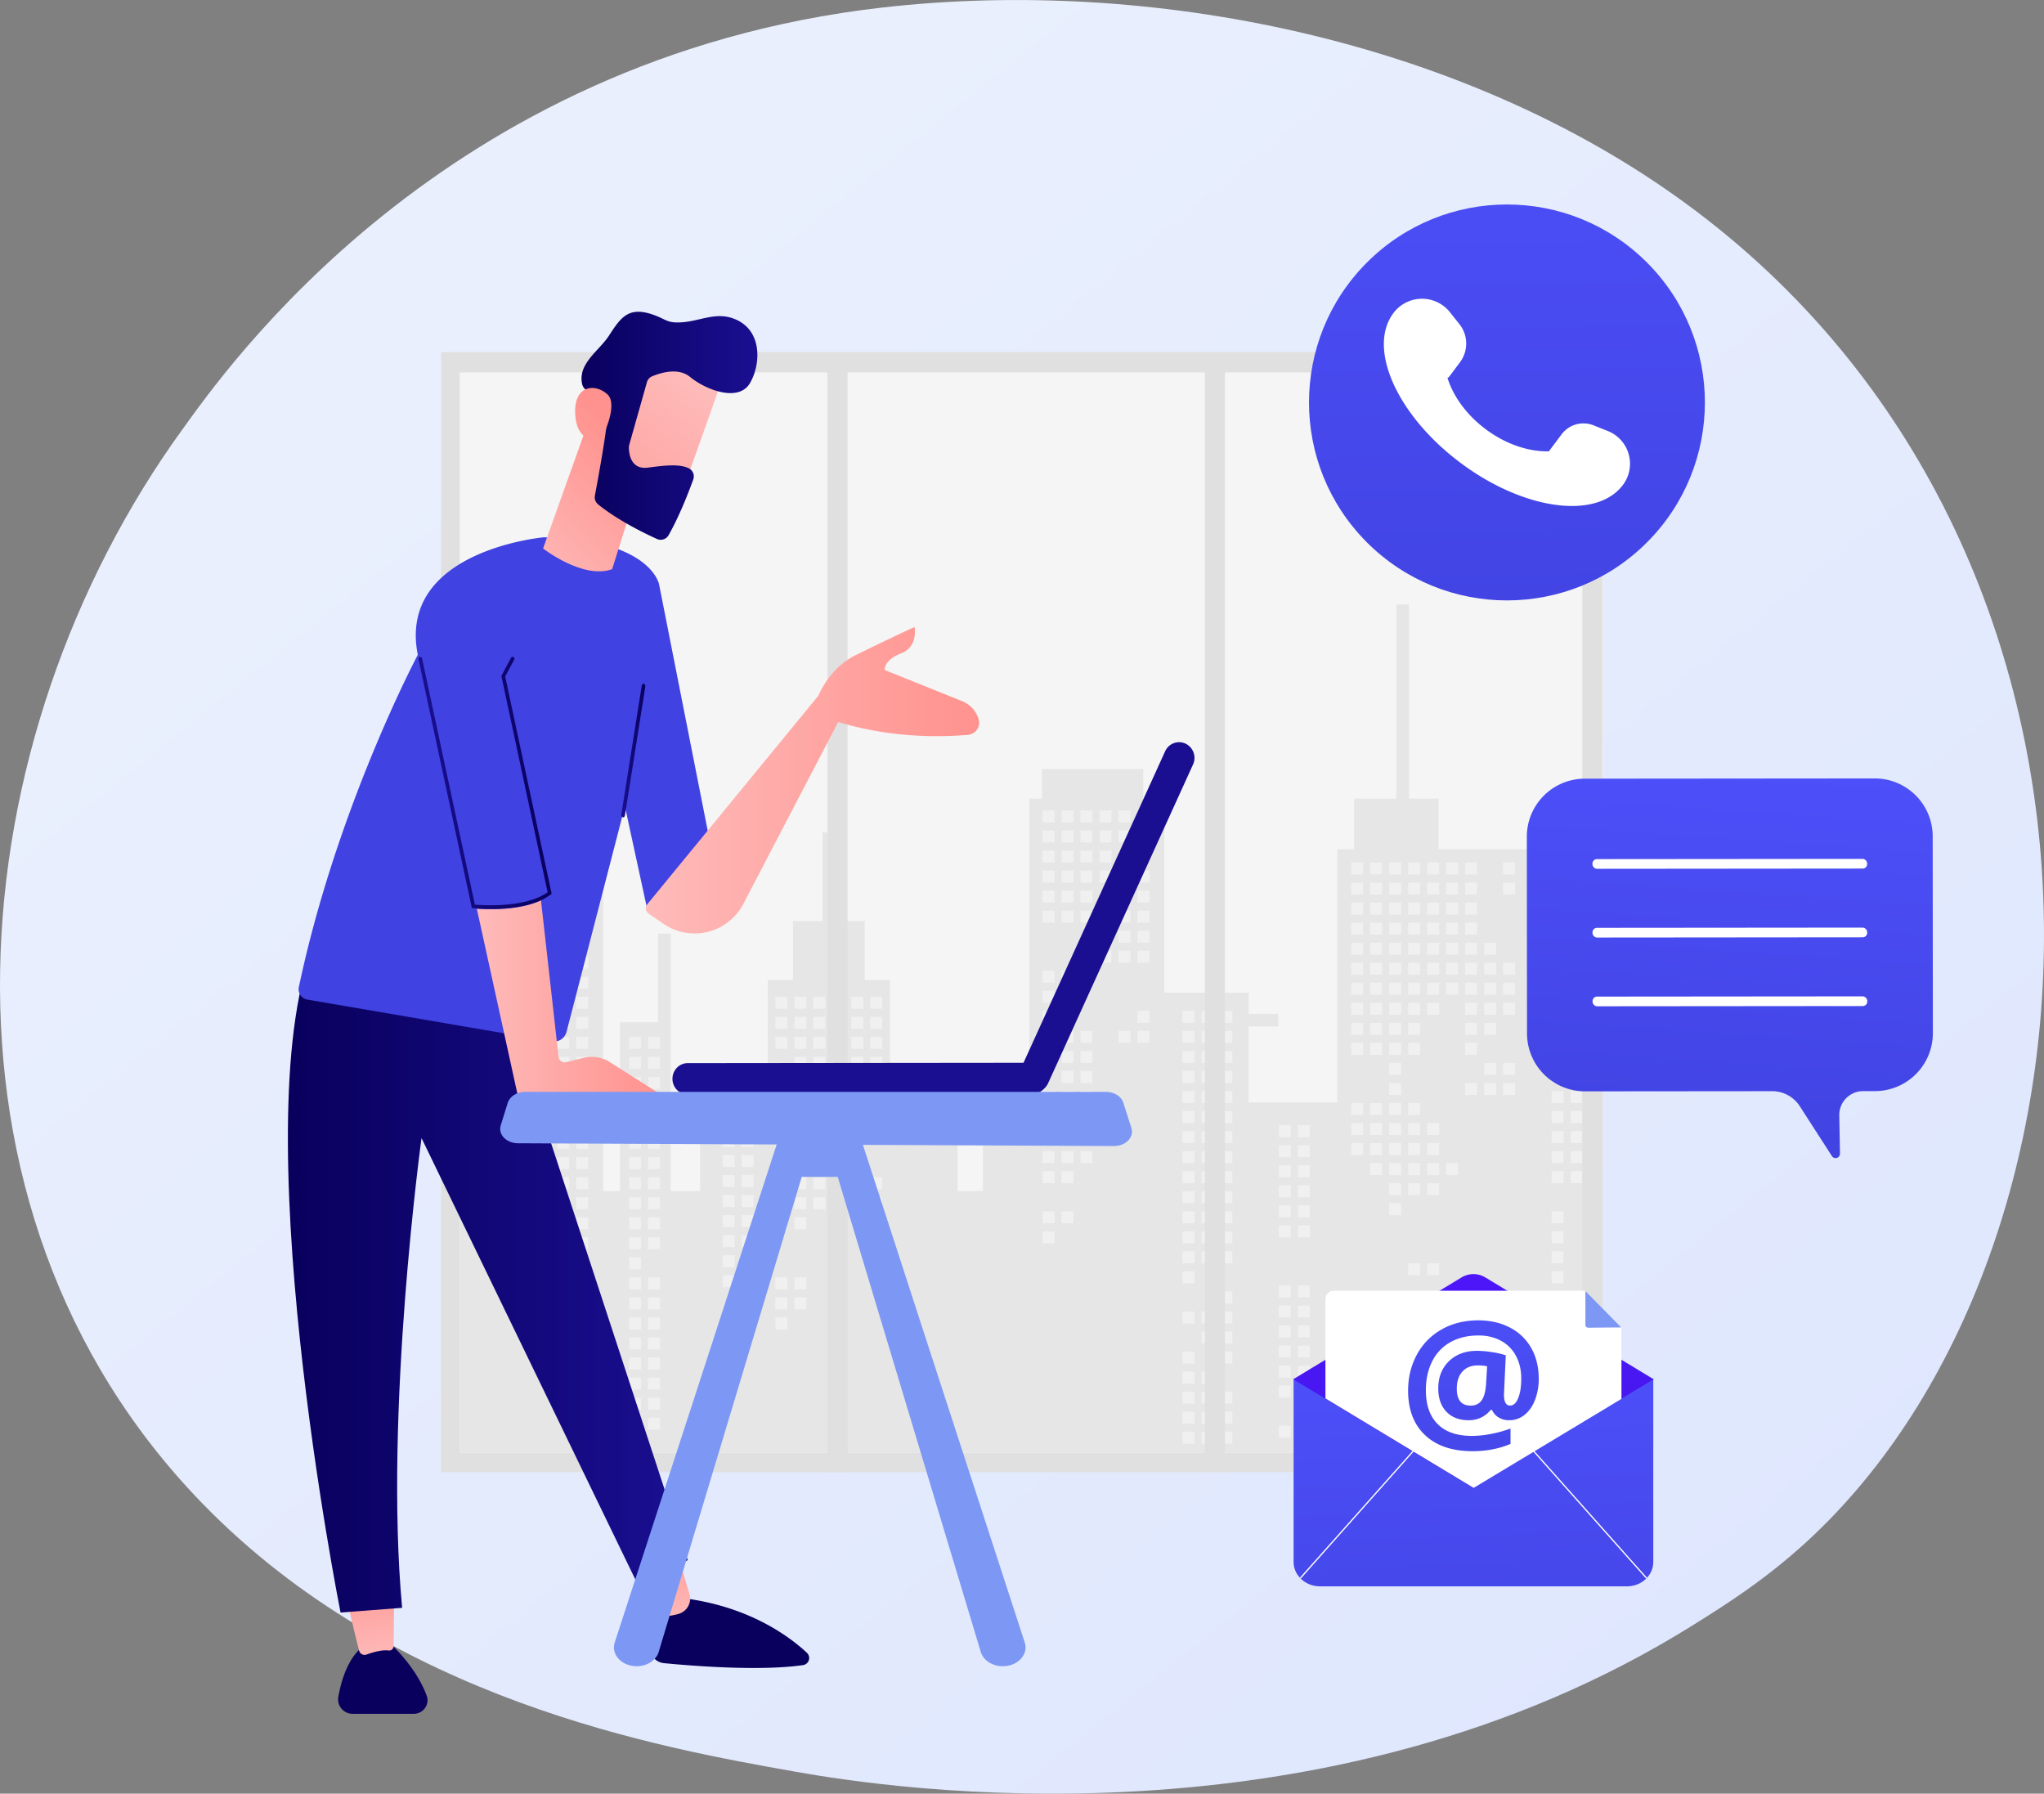 <svg xmlns="http://www.w3.org/2000/svg" xmlns:xlink="http://www.w3.org/1999/xlink" viewBox="0 0 3604.11 3162.36"><rect x="0" y="0" width="3604.11" height="3162.36" fill="#808080" stroke="none"/><defs><style>.cls-1{fill:none;}.cls-2{isolation:isolate;}.cls-3{fill:url(#linear-gradient);}.cls-4{fill:#e0e0e0;}.cls-5{fill:#f5f5f5;}.cls-6{fill:#e6e6e6;}.cls-7{fill:#f0f0f0;}.cls-8{fill:url(#linear-gradient-2);}.cls-9{fill:url(#linear-gradient-3);}.cls-10{fill:url(#linear-gradient-4);}.cls-11{fill:url(#linear-gradient-5);}.cls-12{fill:url(#linear-gradient-6);}.cls-13{fill:url(#linear-gradient-7);}.cls-14{fill:url(#linear-gradient-8);}.cls-15{fill:url(#linear-gradient-9);}.cls-16{fill:url(#linear-gradient-10);}.cls-17{fill:url(#linear-gradient-11);}.cls-18{fill:url(#linear-gradient-12);}.cls-19{fill:url(#linear-gradient-13);}.cls-20{fill:url(#linear-gradient-14);}.cls-21{fill:url(#linear-gradient-15);}.cls-22{fill:url(#linear-gradient-16);}.cls-23{fill:url(#linear-gradient-17);}.cls-24{fill:#7d97f4;}.cls-25{fill:url(#linear-gradient-18);}.cls-26{fill:#fff;}.cls-27{fill-rule:evenodd;fill:url(#linear-gradient-19);}.cls-28{fill:url(#linear-gradient-20);}.cls-29{fill:url(#linear-gradient-21);}.cls-30{mix-blend-mode:soft-light;}.cls-31{clip-path:url(#clip-path);}.cls-32{fill:url(#linear-gradient-22);}</style><linearGradient id="linear-gradient" x1="3957.91" y1="4527.83" x2="977.43" y2="826.25" gradientUnits="userSpaceOnUse"><stop offset="0" stop-color="#dae3fe"/><stop offset="1" stop-color="#e9effd"/></linearGradient><linearGradient id="linear-gradient-2" x1="3343.03" y1="-1143.64" x2="2982.22" y2="-628.21" gradientTransform="matrix(-1.39, -0.07, -0.07, 1.39, 3256.08, -570.62)" gradientUnits="userSpaceOnUse"><stop offset="0" stop-color="#09005d"/><stop offset="1" stop-color="#1a0f91"/></linearGradient><linearGradient id="linear-gradient-3" x1="17029.29" y1="-31163.1" x2="16668.49" y2="-30647.66" gradientTransform="matrix(0.65, -1.23, -1.23, -0.65, 16722.22, -5472.2)" xlink:href="#linear-gradient-2"/><linearGradient id="linear-gradient-4" x1="-6314.92" y1="3650.26" x2="-6310.65" y2="4103.25" gradientTransform="translate(7658.49)" xlink:href="#linear-gradient-2"/><linearGradient id="linear-gradient-5" x1="-6424.11" y1="3144.37" x2="-6447.62" y2="2960.61" gradientTransform="translate(7658.49)" gradientUnits="userSpaceOnUse"><stop offset="0" stop-color="#febbba"/><stop offset="1" stop-color="#ff928e"/></linearGradient><linearGradient id="linear-gradient-6" x1="-6926.95" y1="3656.03" x2="-6922.67" y2="4109.02" gradientTransform="translate(7658.49)" xlink:href="#linear-gradient-2"/><linearGradient id="linear-gradient-7" x1="-6937.84" y1="3207.35" x2="-6960.74" y2="3028.28" xlink:href="#linear-gradient-5"/><linearGradient id="linear-gradient-8" x1="-7097.9" y1="2526.91" x2="-6392.9" y2="2526.91" gradientTransform="translate(7658.49)" xlink:href="#linear-gradient-2"/><linearGradient id="linear-gradient-9" x1="11190.03" y1="-23309.74" x2="10577.95" y2="-22452.83" gradientTransform="translate(7658.49)" gradientUnits="userSpaceOnUse"><stop offset="0" stop-color="#4f52ff"/><stop offset="1" stop-color="#4042e2"/></linearGradient><linearGradient id="linear-gradient-10" x1="3440.84" y1="1600.89" x2="3483.14" y2="1600.89" gradientTransform="matrix(-1, 0, 0, 1, 4631.63, 0)" xlink:href="#linear-gradient-2"/><linearGradient id="linear-gradient-11" x1="-6764.72" y1="2035.09" x2="-6443.7" y2="2035.09" xlink:href="#linear-gradient-5"/><linearGradient id="linear-gradient-12" x1="-6466.84" y1="1653.17" x2="-5879.13" y2="1653.17" xlink:href="#linear-gradient-5"/><linearGradient id="linear-gradient-13" x1="-6684.72" y1="1292.59" x2="-6476.09" y2="1078.53" xlink:href="#linear-gradient-5"/><linearGradient id="linear-gradient-14" x1="-6382.15" y1="943.67" x2="-6642.26" y2="1287.78" xlink:href="#linear-gradient-5"/><linearGradient id="linear-gradient-15" x1="-6580.18" y1="1028.24" x2="-6270.09" y2="1028.24" gradientTransform="translate(7658.49)" xlink:href="#linear-gradient-2"/><linearGradient id="linear-gradient-16" x1="-6763.12" y1="1216.18" x2="-6554.48" y2="1002.12" xlink:href="#linear-gradient-5"/><linearGradient id="linear-gradient-17" x1="3605.93" y1="1657.89" x2="3840.88" y2="1657.89" gradientTransform="matrix(-1, 0, 0, 1, 4631.63, 0)" xlink:href="#linear-gradient-2"/><linearGradient id="linear-gradient-18" x1="2700" y1="294.21" x2="2717.43" y2="1491.42" gradientTransform="translate(1491.77 -1627.2) rotate(45)" gradientUnits="userSpaceOnUse"><stop offset="0" stop-color="#4f52fd"/><stop offset="1" stop-color="#4042e0"/></linearGradient><linearGradient id="linear-gradient-19" x1="3131.03" y1="1513.72" x2="3074.89" y2="2343.37" gradientTransform="matrix(1, 0, 0, 1, 0, 0)" xlink:href="#linear-gradient-18"/><linearGradient id="linear-gradient-20" x1="2638.68" y1="2577.89" x2="2670.97" y2="3344.96" gradientTransform="matrix(1, 0, 0, 1, 0, 0)" xlink:href="#linear-gradient-18"/><linearGradient id="linear-gradient-21" x1="2638.4" y1="2409.86" x2="2669.63" y2="3151.66" gradientUnits="userSpaceOnUse"><stop offset="0" stop-color="#4f16fd"/><stop offset="1" stop-color="#4018e0"/></linearGradient><clipPath id="clip-path" transform="translate(-52.95 -277.58)"><polygon id="SVGID" class="cls-1" points="2360.22 2725.11 2651.4 2900.88 2925.98 2735.5 2925.98 2479.46 2383.08 2479.46 2360.22 2725.11"/></clipPath><linearGradient id="linear-gradient-22" x1="2675.54" y1="2460.8" x2="2620.41" y2="3038.01" gradientTransform="matrix(1, 0, 0, 1, 0, 0)" xlink:href="#linear-gradient-18"/></defs><g class="cls-2"><g id="Illustration"><path class="cls-3" d="M3239.29,2995.12c-74,68-144,111.92-199.36,146.59-650.34,407.53-1419.87,288.74-1583.41,259.72C1215,3358.6,748.19,3275.79,410.68,2929.16c-510.62-524.43-431.11-1350.65-35-1896,72.45-99.76,455.14-653.47,1232.95-742.27,470.73-53.73,1019.44,54.65,1416.8,345.4C3859.5,1246.54,3800.12,2479.47,3239.29,2995.12Z" transform="translate(-52.95 -277.58)"/><rect class="cls-4" x="777.73" y="620.8" width="2048.65" height="1974.73"/><rect class="cls-5" x="810.6" y="656.66" width="2015.77" height="1904.43"/><polygon class="cls-6" points="825.48 2099.86 825.48 1527.05 885 1527.05 885 1451.39 1018.9 1388.75 1018.9 1311.31 1041.22 1311.31 1041.22 1527.05 1063.54 1527.05 1063.54 2099.86 1093.29 2099.86 1093.29 1802.3 1160.25 1802.3 1160.25 1646.07 1182.56 1646.07 1182.56 2099.86 1234.64 2099.86 1234.64 1928.76 1271.83 1928.76 1271.83 1884.13 1353.66 1884.13 1353.66 1727.9 1398.3 1727.9 1398.3 1623.76 1450.37 1623.76 1450.37 1467.53 1472.69 1467.53 1472.69 1623.76 1524.77 1623.76 1524.77 1727.9 1569.4 1727.9 1569.4 1884.13 1651.23 1884.13 1651.23 1928.76 1688.43 1928.76 1688.43 2099.86 1733.06 2099.86 1733.06 1884.13 1814.89 1884.13 1814.89 1408.02 1837.21 1408.02 1837.21 1355.95 2015.75 1355.95 2015.75 1408.02 2052.95 1408.02 2052.95 1750.22 2201.73 1750.22 2201.73 1787.42 2253.8 1787.42 2253.8 1809.74 2201.73 1809.74 2201.73 1943.64 2357.95 1943.64 2357.95 1497.29 2387.71 1497.29 2387.71 1408.02 2462.1 1408.02 2462.1 1065.82 2484.42 1065.82 2484.42 1408.02 2536.49 1408.02 2536.49 1497.29 2826.38 1497.29 2826.38 2561.09 810.6 2561.09 810.6 2099.86 825.48 2099.86"/><rect class="cls-7" x="2650.4" y="1520.61" width="21.08" height="21.08"/><rect class="cls-7" x="2650.4" y="1555.95" width="21.08" height="21.08"/><rect class="cls-7" x="2650.4" y="1697.3" width="21.08" height="21.08"/><rect class="cls-7" x="2650.4" y="1732.63" width="21.08" height="21.08"/><rect class="cls-7" x="2650.4" y="1767.97" width="21.08" height="21.08"/><rect class="cls-7" x="2650.4" y="1873.98" width="21.08" height="21.08"/><rect class="cls-7" x="2650.4" y="1909.31" width="21.08" height="21.08"/><rect class="cls-7" x="2616.92" y="1661.96" width="21.08" height="21.08"/><rect class="cls-7" x="2616.92" y="1697.3" width="21.08" height="21.08"/><rect class="cls-7" x="2616.92" y="1732.63" width="21.08" height="21.08"/><rect class="cls-7" x="2616.92" y="1767.97" width="21.08" height="21.08"/><rect class="cls-7" x="2616.92" y="1803.3" width="21.08" height="21.08"/><rect class="cls-7" x="2616.92" y="1873.98" width="21.08" height="21.08"/><rect class="cls-7" x="2616.92" y="1909.31" width="21.08" height="21.08"/><rect class="cls-7" x="2583.45" y="1520.61" width="21.08" height="21.08"/><rect class="cls-7" x="2583.45" y="1555.95" width="21.08" height="21.08"/><rect class="cls-7" x="2583.45" y="1591.29" width="21.08" height="21.08"/><rect class="cls-7" x="2583.45" y="1626.62" width="21.08" height="21.08"/><rect class="cls-7" x="2583.45" y="1661.96" width="21.08" height="21.08"/><rect class="cls-7" x="2583.45" y="1697.3" width="21.08" height="21.08"/><rect class="cls-7" x="2583.45" y="1732.63" width="21.08" height="21.08"/><rect class="cls-7" x="2583.45" y="1767.97" width="21.08" height="21.08"/><rect class="cls-7" x="2583.45" y="1803.3" width="21.08" height="21.08"/><rect class="cls-7" x="2583.45" y="1838.64" width="21.08" height="21.08"/><rect class="cls-7" x="2583.45" y="1909.31" width="21.08" height="21.08"/><rect class="cls-7" x="2549.97" y="1520.61" width="21.08" height="21.08"/><rect class="cls-7" x="2549.97" y="1555.95" width="21.08" height="21.08"/><rect class="cls-7" x="2549.97" y="1591.29" width="21.08" height="21.08"/><rect class="cls-7" x="2549.97" y="1626.62" width="21.08" height="21.08"/><rect class="cls-7" x="2549.97" y="1661.96" width="21.08" height="21.08"/><rect class="cls-7" x="2549.97" y="1697.3" width="21.08" height="21.08"/><rect class="cls-7" x="2549.97" y="1732.63" width="21.08" height="21.08"/><rect class="cls-7" x="2549.97" y="2050.66" width="21.08" height="21.08"/><rect class="cls-7" x="2516.5" y="1520.61" width="21.08" height="21.08"/><rect class="cls-7" x="2516.5" y="1555.95" width="21.08" height="21.08"/><rect class="cls-7" x="2516.5" y="1591.29" width="21.08" height="21.08"/><rect class="cls-7" x="2516.5" y="1626.62" width="21.08" height="21.08"/><rect class="cls-7" x="2516.5" y="1661.96" width="21.08" height="21.08"/><rect class="cls-7" x="2516.5" y="1697.3" width="21.08" height="21.08"/><rect class="cls-7" x="2516.5" y="1732.63" width="21.08" height="21.08"/><rect class="cls-7" x="2516.5" y="1767.97" width="21.08" height="21.08"/><rect class="cls-7" x="2516.5" y="1979.98" width="21.08" height="21.08"/><rect class="cls-7" x="2516.5" y="2015.32" width="21.08" height="21.08"/><rect class="cls-7" x="2516.5" y="2050.66" width="21.08" height="21.08"/><rect class="cls-7" x="2516.5" y="2085.99" width="21.08" height="21.08"/><rect class="cls-7" x="2516.5" y="2227.34" width="21.08" height="21.08"/><rect class="cls-7" x="2483.02" y="1520.61" width="21.08" height="21.08"/><rect class="cls-7" x="2483.02" y="1555.95" width="21.08" height="21.08"/><rect class="cls-7" x="2483.02" y="1591.29" width="21.08" height="21.08"/><rect class="cls-7" x="2483.02" y="1626.62" width="21.08" height="21.08"/><rect class="cls-7" x="2483.02" y="1661.96" width="21.08" height="21.08"/><rect class="cls-7" x="2483.02" y="1697.3" width="21.08" height="21.08"/><rect class="cls-7" x="2483.02" y="1732.63" width="21.08" height="21.08"/><rect class="cls-7" x="2483.02" y="1767.97" width="21.08" height="21.08"/><rect class="cls-7" x="2483.02" y="1803.3" width="21.08" height="21.08"/><rect class="cls-7" x="2483.02" y="1838.64" width="21.08" height="21.08"/><rect class="cls-7" x="2483.02" y="1944.65" width="21.08" height="21.08"/><rect class="cls-7" x="2483.02" y="1979.98" width="21.08" height="21.08"/><rect class="cls-7" x="2483.02" y="2015.32" width="21.08" height="21.08"/><rect class="cls-7" x="2483.02" y="2050.66" width="21.08" height="21.08"/><rect class="cls-7" x="2483.02" y="2085.99" width="21.08" height="21.08"/><rect class="cls-7" x="2483.02" y="2227.34" width="21.08" height="21.08"/><rect class="cls-7" x="2449.54" y="1520.61" width="21.08" height="21.08"/><rect class="cls-7" x="2449.54" y="1555.95" width="21.08" height="21.08"/><rect class="cls-7" x="2449.54" y="1591.29" width="21.08" height="21.08"/><rect class="cls-7" x="2449.54" y="1626.62" width="21.08" height="21.08"/><rect class="cls-7" x="2449.54" y="1661.96" width="21.08" height="21.08"/><rect class="cls-7" x="2449.54" y="1697.3" width="21.08" height="21.08"/><rect class="cls-7" x="2449.54" y="1732.63" width="21.08" height="21.08"/><rect class="cls-7" x="2449.54" y="1767.97" width="21.08" height="21.08"/><rect class="cls-7" x="2449.54" y="1803.3" width="21.08" height="21.08"/><rect class="cls-7" x="2449.54" y="1838.64" width="21.08" height="21.08"/><rect class="cls-7" x="2449.54" y="1873.98" width="21.08" height="21.08"/><rect class="cls-7" x="2449.54" y="1909.31" width="21.08" height="21.08"/><rect class="cls-7" x="2449.54" y="1944.65" width="21.08" height="21.08"/><rect class="cls-7" x="2449.54" y="1979.98" width="21.08" height="21.08"/><rect class="cls-7" x="2449.54" y="2015.32" width="21.08" height="21.08"/><rect class="cls-7" x="2449.54" y="2050.66" width="21.08" height="21.08"/><rect class="cls-7" x="2449.54" y="2085.99" width="21.08" height="21.08"/><rect class="cls-7" x="2449.54" y="2121.33" width="21.08" height="21.08"/><rect class="cls-7" x="2416.07" y="1520.61" width="21.08" height="21.08"/><rect class="cls-7" x="2416.07" y="1555.95" width="21.08" height="21.08"/><rect class="cls-7" x="2416.07" y="1591.29" width="21.08" height="21.08"/><rect class="cls-7" x="2416.07" y="1626.62" width="21.08" height="21.08"/><rect class="cls-7" x="2416.07" y="1661.96" width="21.08" height="21.08"/><rect class="cls-7" x="2416.07" y="1697.3" width="21.08" height="21.08"/><rect class="cls-7" x="2416.07" y="1732.63" width="21.08" height="21.08"/><rect class="cls-7" x="2416.07" y="1767.97" width="21.08" height="21.08"/><rect class="cls-7" x="2416.07" y="1803.3" width="21.08" height="21.08"/><rect class="cls-7" x="2416.07" y="1838.64" width="21.08" height="21.08"/><rect class="cls-7" x="2416.07" y="1944.65" width="21.08" height="21.08"/><rect class="cls-7" x="2416.07" y="1979.98" width="21.08" height="21.08"/><rect class="cls-7" x="2416.07" y="2015.32" width="21.08" height="21.08"/><rect class="cls-7" x="2416.07" y="2050.66" width="21.08" height="21.08"/><rect class="cls-7" x="2382.59" y="1520.61" width="21.08" height="21.08"/><rect class="cls-7" x="2382.59" y="1555.95" width="21.08" height="21.08"/><rect class="cls-7" x="2382.59" y="1591.29" width="21.08" height="21.08"/><rect class="cls-7" x="2382.59" y="1626.62" width="21.08" height="21.08"/><rect class="cls-7" x="2382.59" y="1661.96" width="21.08" height="21.08"/><rect class="cls-7" x="2382.59" y="1697.3" width="21.08" height="21.08"/><rect class="cls-7" x="2382.59" y="1732.63" width="21.08" height="21.08"/><rect class="cls-7" x="2382.59" y="1767.97" width="21.08" height="21.08"/><rect class="cls-7" x="2382.59" y="1803.3" width="21.08" height="21.08"/><rect class="cls-7" x="2382.59" y="1838.64" width="21.08" height="21.08"/><rect class="cls-7" x="2382.59" y="1944.65" width="21.08" height="21.08"/><rect class="cls-7" x="2382.59" y="1979.98" width="21.08" height="21.08"/><rect class="cls-7" x="2382.59" y="2015.32" width="21.08" height="21.08"/><rect class="cls-7" x="2005.67" y="1428.87" width="21.08" height="21.08"/><rect class="cls-7" x="2005.67" y="1464.2" width="21.08" height="21.08"/><rect class="cls-7" x="2005.67" y="1499.54" width="21.08" height="21.08"/><rect class="cls-7" x="2005.67" y="1534.87" width="21.08" height="21.08"/><rect class="cls-7" x="2005.67" y="1570.21" width="21.08" height="21.08"/><rect class="cls-7" x="2005.67" y="1605.55" width="21.08" height="21.08"/><rect class="cls-7" x="2005.67" y="1640.88" width="21.08" height="21.08"/><rect class="cls-7" x="2005.67" y="1676.22" width="21.08" height="21.08"/><rect class="cls-7" x="2005.67" y="1782.23" width="21.08" height="21.08"/><rect class="cls-7" x="2005.67" y="1817.56" width="21.08" height="21.08"/><rect class="cls-7" x="1972.2" y="1428.87" width="21.08" height="21.08"/><rect class="cls-7" x="1972.2" y="1464.2" width="21.08" height="21.08"/><rect class="cls-7" x="1972.2" y="1499.54" width="21.08" height="21.08"/><rect class="cls-7" x="1972.2" y="1534.87" width="21.08" height="21.08"/><rect class="cls-7" x="1972.2" y="1570.21" width="21.08" height="21.08"/><rect class="cls-7" x="1972.2" y="1605.55" width="21.08" height="21.08"/><rect class="cls-7" x="1972.2" y="1640.88" width="21.08" height="21.08"/><rect class="cls-7" x="1972.2" y="1676.22" width="21.08" height="21.08"/><rect class="cls-7" x="1972.2" y="1817.56" width="21.08" height="21.08"/><rect class="cls-7" x="1938.72" y="1428.87" width="21.08" height="21.08"/><rect class="cls-7" x="1938.72" y="1464.2" width="21.08" height="21.08"/><rect class="cls-7" x="1938.72" y="1499.54" width="21.08" height="21.08"/><rect class="cls-7" x="1938.72" y="1534.87" width="21.08" height="21.08"/><rect class="cls-7" x="1938.72" y="1570.21" width="21.08" height="21.08"/><rect class="cls-7" x="1938.72" y="1605.55" width="21.08" height="21.08"/><rect class="cls-7" x="1938.72" y="1640.88" width="21.08" height="21.08"/><rect class="cls-7" x="1938.72" y="1676.22" width="21.08" height="21.08"/><rect class="cls-7" x="1905.24" y="1428.87" width="21.08" height="21.08"/><rect class="cls-7" x="1905.24" y="1464.2" width="21.08" height="21.08"/><rect class="cls-7" x="1905.24" y="1499.54" width="21.08" height="21.08"/><rect class="cls-7" x="1905.24" y="1534.87" width="21.08" height="21.08"/><rect class="cls-7" x="1905.24" y="1570.21" width="21.08" height="21.08"/><rect class="cls-7" x="1905.24" y="1605.55" width="21.08" height="21.08"/><rect class="cls-7" x="1905.24" y="1676.22" width="21.08" height="21.08"/><rect class="cls-7" x="1905.24" y="1711.55" width="21.08" height="21.08"/><rect class="cls-7" x="1905.24" y="1817.56" width="21.08" height="21.08"/><rect class="cls-7" x="1905.24" y="1852.9" width="21.08" height="21.08"/><rect class="cls-7" x="1905.24" y="1888.23" width="21.08" height="21.08"/><rect class="cls-7" x="1905.24" y="1923.57" width="21.08" height="21.08"/><rect class="cls-7" x="1905.24" y="1958.91" width="21.08" height="21.08"/><rect class="cls-7" x="1905.24" y="1994.24" width="21.08" height="21.08"/><rect class="cls-7" x="1905.24" y="2029.58" width="21.08" height="21.08"/><rect class="cls-7" x="1871.77" y="1428.87" width="21.08" height="21.08"/><rect class="cls-7" x="1871.77" y="1464.2" width="21.08" height="21.08"/><rect class="cls-7" x="1871.77" y="1499.54" width="21.08" height="21.08"/><rect class="cls-7" x="1871.77" y="1534.87" width="21.08" height="21.08"/><rect class="cls-7" x="1871.77" y="1570.21" width="21.08" height="21.08"/><rect class="cls-7" x="1871.77" y="1605.55" width="21.08" height="21.08"/><rect class="cls-7" x="1871.77" y="1711.55" width="21.08" height="21.08"/><rect class="cls-7" x="1871.77" y="1746.89" width="21.08" height="21.08"/><rect class="cls-7" x="1871.77" y="1782.23" width="21.08" height="21.08"/><rect class="cls-7" x="1871.77" y="1817.56" width="21.08" height="21.08"/><rect class="cls-7" x="1871.77" y="1852.9" width="21.08" height="21.08"/><rect class="cls-7" x="1871.77" y="1888.23" width="21.08" height="21.08"/><rect class="cls-7" x="1871.77" y="1923.57" width="21.08" height="21.08"/><rect class="cls-7" x="1871.77" y="1958.91" width="21.08" height="21.08"/><rect class="cls-7" x="1871.77" y="1994.24" width="21.08" height="21.08"/><rect class="cls-7" x="1871.77" y="2029.58" width="21.08" height="21.08"/><rect class="cls-7" x="1871.77" y="2064.92" width="21.08" height="21.08"/><rect class="cls-7" x="1871.77" y="2135.59" width="21.08" height="21.08"/><rect class="cls-7" x="1838.29" y="1428.87" width="21.08" height="21.08"/><rect class="cls-7" x="1838.29" y="1464.2" width="21.08" height="21.08"/><rect class="cls-7" x="1838.29" y="1499.54" width="21.08" height="21.08"/><rect class="cls-7" x="1838.29" y="1534.87" width="21.08" height="21.08"/><rect class="cls-7" x="1838.29" y="1570.21" width="21.08" height="21.08"/><rect class="cls-7" x="1838.29" y="1605.55" width="21.08" height="21.08"/><rect class="cls-7" x="1838.29" y="1711.55" width="21.08" height="21.08"/><rect class="cls-7" x="1838.29" y="1746.89" width="21.08" height="21.08"/><rect class="cls-7" x="1838.29" y="1782.23" width="21.08" height="21.08"/><rect class="cls-7" x="1838.29" y="1817.56" width="21.08" height="21.08"/><rect class="cls-7" x="1838.29" y="1923.57" width="21.08" height="21.08"/><rect class="cls-7" x="1838.29" y="1958.91" width="21.08" height="21.08"/><rect class="cls-7" x="1838.29" y="1994.24" width="21.08" height="21.08"/><rect class="cls-7" x="1838.29" y="2029.58" width="21.08" height="21.08"/><rect class="cls-7" x="1838.29" y="2064.92" width="21.08" height="21.08"/><rect class="cls-7" x="1838.29" y="2135.59" width="21.08" height="21.08"/><rect class="cls-7" x="1838.29" y="2170.92" width="21.08" height="21.08"/><rect class="cls-7" x="1534.52" y="1757.43" width="21.08" height="21.08"/><rect class="cls-7" x="1534.52" y="1792.77" width="21.08" height="21.08"/><rect class="cls-7" x="1534.52" y="1828.1" width="21.08" height="21.08"/><rect class="cls-7" x="1534.52" y="1863.44" width="21.08" height="21.08"/><rect class="cls-7" x="1534.52" y="1898.77" width="21.08" height="21.08"/><rect class="cls-7" x="1534.52" y="1934.11" width="21.08" height="21.08"/><rect class="cls-7" x="1534.52" y="1969.45" width="21.08" height="21.08"/><rect class="cls-7" x="1534.52" y="2075.45" width="21.08" height="21.08"/><rect class="cls-7" x="1534.52" y="2110.79" width="21.08" height="21.08"/><rect class="cls-7" x="1534.52" y="2146.13" width="21.08" height="21.08"/><rect class="cls-7" x="1501.05" y="1757.43" width="21.08" height="21.08"/><rect class="cls-7" x="1501.05" y="1792.77" width="21.08" height="21.08"/><rect class="cls-7" x="1501.05" y="1828.1" width="21.08" height="21.08"/><rect class="cls-7" x="1501.05" y="1863.44" width="21.08" height="21.08"/><rect class="cls-7" x="1501.05" y="1898.77" width="21.08" height="21.08"/><rect class="cls-7" x="1501.05" y="1934.11" width="21.08" height="21.08"/><rect class="cls-7" x="1501.05" y="1969.45" width="21.08" height="21.08"/><rect class="cls-7" x="1467.57" y="1757.43" width="21.08" height="21.08"/><rect class="cls-7" x="1467.57" y="1792.77" width="21.08" height="21.08"/><rect class="cls-7" x="1467.57" y="1828.1" width="21.08" height="21.08"/><rect class="cls-7" x="1467.57" y="1863.44" width="21.08" height="21.08"/><rect class="cls-7" x="1467.57" y="1898.77" width="21.08" height="21.08"/><rect class="cls-7" x="1467.57" y="1934.11" width="21.08" height="21.08"/><rect class="cls-7" x="1467.57" y="1969.45" width="21.08" height="21.08"/><rect class="cls-7" x="1434.1" y="1757.43" width="21.08" height="21.08"/><rect class="cls-7" x="1434.1" y="1792.77" width="21.08" height="21.08"/><rect class="cls-7" x="1434.1" y="1828.1" width="21.08" height="21.08"/><rect class="cls-7" x="1434.1" y="1863.44" width="21.08" height="21.08"/><rect class="cls-7" x="1434.1" y="1898.77" width="21.08" height="21.08"/><rect class="cls-7" x="1434.1" y="1934.11" width="21.08" height="21.08"/><rect class="cls-7" x="1434.1" y="1969.45" width="21.08" height="21.08"/><rect class="cls-7" x="1434.1" y="2004.78" width="21.08" height="21.08"/><rect class="cls-7" x="1434.1" y="2040.12" width="21.08" height="21.08"/><rect class="cls-7" x="1434.1" y="2075.45" width="21.08" height="21.08"/><rect class="cls-7" x="1434.1" y="2110.79" width="21.08" height="21.08"/><rect class="cls-7" x="1400.62" y="1757.43" width="21.08" height="21.08"/><rect class="cls-7" x="1400.62" y="1792.77" width="21.08" height="21.08"/><rect class="cls-7" x="1400.62" y="1828.1" width="21.08" height="21.08"/><rect class="cls-7" x="1400.62" y="1863.44" width="21.08" height="21.08"/><rect class="cls-7" x="1400.62" y="1898.77" width="21.08" height="21.08"/><rect class="cls-7" x="1400.62" y="1934.11" width="21.08" height="21.08"/><rect class="cls-7" x="1400.62" y="1969.45" width="21.08" height="21.08"/><rect class="cls-7" x="1400.62" y="2004.78" width="21.08" height="21.08"/><rect class="cls-7" x="1400.62" y="2040.12" width="21.08" height="21.08"/><rect class="cls-7" x="1400.62" y="2075.45" width="21.08" height="21.08"/><rect class="cls-7" x="1400.62" y="2110.79" width="21.08" height="21.08"/><rect class="cls-7" x="1400.62" y="2146.13" width="21.08" height="21.08"/><rect class="cls-7" x="1400.62" y="2252.14" width="21.08" height="21.08"/><rect class="cls-7" x="1400.62" y="2287.47" width="21.08" height="21.08"/><rect class="cls-7" x="1367.14" y="1757.43" width="21.08" height="21.08"/><rect class="cls-7" x="1367.14" y="1792.77" width="21.08" height="21.08"/><rect class="cls-7" x="1367.14" y="1828.1" width="21.08" height="21.08"/><rect class="cls-7" x="1367.14" y="1934.11" width="21.08" height="21.08"/><rect class="cls-7" x="1367.14" y="1969.45" width="21.08" height="21.08"/><rect class="cls-7" x="1367.14" y="2004.78" width="21.08" height="21.08"/><rect class="cls-7" x="1367.14" y="2040.12" width="21.08" height="21.08"/><rect class="cls-7" x="1367.14" y="2075.45" width="21.08" height="21.08"/><rect class="cls-7" x="1367.14" y="2110.79" width="21.08" height="21.08"/><rect class="cls-7" x="1367.14" y="2146.13" width="21.08" height="21.08"/><rect class="cls-7" x="1367.14" y="2252.14" width="21.08" height="21.08"/><rect class="cls-7" x="1367.14" y="2287.47" width="21.08" height="21.08"/><rect class="cls-7" x="1367.14" y="2322.81" width="21.08" height="21.08"/><rect class="cls-7" x="1016.26" y="1545.41" width="21.08" height="21.08"/><rect class="cls-7" x="1016.26" y="1580.75" width="21.08" height="21.08"/><rect class="cls-7" x="1016.26" y="1616.09" width="21.08" height="21.08"/><rect class="cls-7" x="1016.26" y="1651.42" width="21.08" height="21.08"/><rect class="cls-7" x="1016.26" y="1686.76" width="21.08" height="21.08"/><rect class="cls-7" x="1016.26" y="1722.09" width="21.08" height="21.08"/><rect class="cls-7" x="1016.26" y="1757.43" width="21.08" height="21.08"/><rect class="cls-7" x="1016.26" y="1792.77" width="21.08" height="21.08"/><rect class="cls-7" x="1016.26" y="1828.1" width="21.08" height="21.08"/><rect class="cls-7" x="1016.26" y="1863.44" width="21.08" height="21.08"/><rect class="cls-7" x="1016.26" y="1898.77" width="21.08" height="21.08"/><rect class="cls-7" x="1016.26" y="1934.11" width="21.08" height="21.08"/><rect class="cls-7" x="1016.26" y="1969.45" width="21.08" height="21.08"/><rect class="cls-7" x="1016.26" y="2004.78" width="21.08" height="21.08"/><rect class="cls-7" x="1016.26" y="2040.12" width="21.08" height="21.08"/><rect class="cls-7" x="1016.26" y="2075.45" width="21.08" height="21.08"/><rect class="cls-7" x="1016.26" y="2110.79" width="21.08" height="21.08"/><rect class="cls-7" x="1016.26" y="2146.13" width="21.08" height="21.08"/><rect class="cls-7" x="1016.26" y="2181.46" width="21.08" height="21.08"/><rect class="cls-7" x="1016.26" y="2216.8" width="21.08" height="21.08"/><rect class="cls-7" x="1016.26" y="2252.14" width="21.08" height="21.08"/><rect class="cls-7" x="1016.26" y="2287.47" width="21.08" height="21.08"/><rect class="cls-7" x="1016.26" y="2322.81" width="21.08" height="21.08"/><rect class="cls-7" x="982.78" y="1545.41" width="21.08" height="21.08"/><rect class="cls-7" x="982.78" y="1580.75" width="21.08" height="21.08"/><rect class="cls-7" x="982.78" y="1616.09" width="21.08" height="21.08"/><rect class="cls-7" x="982.78" y="1651.42" width="21.08" height="21.08"/><rect class="cls-7" x="982.78" y="1686.76" width="21.08" height="21.08"/><rect class="cls-7" x="982.78" y="1722.09" width="21.08" height="21.08"/><rect class="cls-7" x="982.78" y="1757.43" width="21.08" height="21.08"/><rect class="cls-7" x="982.78" y="1792.77" width="21.08" height="21.08"/><rect class="cls-7" x="982.78" y="1828.1" width="21.08" height="21.08"/><rect class="cls-7" x="982.78" y="1863.44" width="21.08" height="21.08"/><rect class="cls-7" x="982.78" y="1898.77" width="21.08" height="21.08"/><rect class="cls-7" x="982.78" y="1934.11" width="21.08" height="21.08"/><rect class="cls-7" x="982.78" y="1969.45" width="21.08" height="21.08"/><rect class="cls-7" x="982.78" y="2004.78" width="21.08" height="21.08"/><rect class="cls-7" x="982.78" y="2040.12" width="21.08" height="21.08"/><rect class="cls-7" x="982.78" y="2075.45" width="21.08" height="21.08"/><rect class="cls-7" x="982.78" y="2110.79" width="21.08" height="21.08"/><rect class="cls-7" x="982.78" y="2146.13" width="21.08" height="21.08"/><rect class="cls-7" x="982.78" y="2181.46" width="21.08" height="21.08"/><rect class="cls-7" x="949.31" y="1545.41" width="21.08" height="21.08"/><rect class="cls-7" x="949.31" y="1580.75" width="21.08" height="21.08"/><rect class="cls-7" x="949.31" y="1616.09" width="21.08" height="21.08"/><rect class="cls-7" x="949.31" y="1651.42" width="21.08" height="21.08"/><rect class="cls-7" x="949.31" y="1686.76" width="21.08" height="21.08"/><rect class="cls-7" x="949.31" y="1722.09" width="21.08" height="21.08"/><rect class="cls-7" x="949.31" y="1757.43" width="21.08" height="21.08"/><rect class="cls-7" x="949.31" y="1792.77" width="21.08" height="21.08"/><rect class="cls-7" x="949.31" y="1828.1" width="21.08" height="21.08"/><rect class="cls-7" x="949.31" y="1863.44" width="21.08" height="21.08"/><rect class="cls-7" x="949.31" y="1898.77" width="21.08" height="21.08"/><rect class="cls-7" x="949.31" y="1934.11" width="21.08" height="21.08"/><rect class="cls-7" x="949.31" y="1969.45" width="21.08" height="21.08"/><rect class="cls-7" x="949.31" y="2004.78" width="21.08" height="21.08"/><rect class="cls-7" x="949.31" y="2040.12" width="21.08" height="21.08"/><rect class="cls-7" x="949.31" y="2075.45" width="21.08" height="21.08"/><rect class="cls-7" x="949.31" y="2110.79" width="21.08" height="21.08"/><rect class="cls-7" x="949.31" y="2146.13" width="21.08" height="21.08"/><rect class="cls-7" x="949.31" y="2181.46" width="21.08" height="21.08"/><rect class="cls-7" x="915.83" y="1545.41" width="21.08" height="21.08"/><rect class="cls-7" x="915.83" y="1580.75" width="21.08" height="21.08"/><rect class="cls-7" x="915.83" y="1616.09" width="21.08" height="21.08"/><rect class="cls-7" x="915.83" y="1651.42" width="21.08" height="21.08"/><rect class="cls-7" x="915.83" y="1686.76" width="21.08" height="21.08"/><rect class="cls-7" x="915.83" y="1722.09" width="21.08" height="21.08"/><rect class="cls-7" x="915.83" y="1757.43" width="21.08" height="21.08"/><rect class="cls-7" x="915.83" y="1792.77" width="21.08" height="21.08"/><rect class="cls-7" x="915.83" y="1828.1" width="21.08" height="21.08"/><rect class="cls-7" x="915.83" y="1863.44" width="21.08" height="21.08"/><rect class="cls-7" x="915.83" y="1898.77" width="21.08" height="21.08"/><rect class="cls-7" x="915.83" y="1934.11" width="21.08" height="21.08"/><rect class="cls-7" x="915.83" y="1969.45" width="21.08" height="21.08"/><rect class="cls-7" x="915.83" y="2004.78" width="21.08" height="21.08"/><rect class="cls-7" x="915.83" y="2040.12" width="21.08" height="21.08"/><rect class="cls-7" x="882.36" y="1545.41" width="21.08" height="21.08"/><rect class="cls-7" x="882.36" y="1580.75" width="21.08" height="21.08"/><rect class="cls-7" x="882.36" y="1616.09" width="21.08" height="21.08"/><rect class="cls-7" x="882.36" y="1651.42" width="21.08" height="21.08"/><rect class="cls-7" x="882.36" y="1686.76" width="21.08" height="21.08"/><rect class="cls-7" x="882.36" y="1722.09" width="21.08" height="21.08"/><rect class="cls-7" x="882.36" y="1757.43" width="21.08" height="21.08"/><rect class="cls-7" x="882.36" y="1792.77" width="21.08" height="21.08"/><rect class="cls-7" x="882.36" y="1828.1" width="21.08" height="21.08"/><rect class="cls-7" x="882.36" y="1863.44" width="21.08" height="21.08"/><rect class="cls-7" x="882.36" y="1898.77" width="21.08" height="21.08"/><rect class="cls-7" x="882.36" y="1934.11" width="21.08" height="21.08"/><rect class="cls-7" x="882.36" y="1969.45" width="21.08" height="21.08"/><rect class="cls-7" x="848.88" y="1545.41" width="21.08" height="21.08"/><rect class="cls-7" x="848.88" y="1580.75" width="21.08" height="21.08"/><rect class="cls-7" x="848.88" y="1616.09" width="21.08" height="21.08"/><rect class="cls-7" x="848.88" y="1651.42" width="21.08" height="21.08"/><rect class="cls-7" x="848.88" y="1686.76" width="21.08" height="21.08"/><rect class="cls-7" x="848.88" y="1722.09" width="21.08" height="21.08"/><rect class="cls-7" x="848.88" y="1757.43" width="21.08" height="21.08"/><rect class="cls-7" x="848.88" y="1792.77" width="21.08" height="21.08"/><rect class="cls-7" x="848.88" y="1828.1" width="21.08" height="21.08"/><rect class="cls-7" x="848.88" y="1863.44" width="21.08" height="21.08"/><rect class="cls-7" x="848.88" y="1898.77" width="21.08" height="21.08"/><rect class="cls-7" x="848.88" y="1934.11" width="21.08" height="21.08"/><rect class="cls-7" x="2802.9" y="1534.87" width="21.08" height="21.08"/><rect class="cls-7" x="2802.9" y="1570.21" width="21.08" height="21.08"/><rect class="cls-7" x="2802.9" y="1605.55" width="21.08" height="21.08"/><rect class="cls-7" x="2802.9" y="1640.88" width="21.08" height="21.08"/><rect class="cls-7" x="2802.9" y="1676.22" width="21.08" height="21.08"/><rect class="cls-7" x="2802.9" y="1711.55" width="21.08" height="21.08"/><rect class="cls-7" x="2802.9" y="1746.89" width="21.08" height="21.08"/><rect class="cls-7" x="2802.9" y="1782.23" width="21.08" height="21.08"/><rect class="cls-7" x="2802.9" y="1817.56" width="21.08" height="21.08"/><rect class="cls-7" x="2802.9" y="1852.9" width="21.08" height="21.08"/><rect class="cls-7" x="2802.9" y="1888.23" width="21.08" height="21.08"/><rect class="cls-7" x="2802.9" y="1923.57" width="21.08" height="21.08"/><rect class="cls-7" x="2802.9" y="1958.91" width="21.08" height="21.08"/><rect class="cls-7" x="2802.9" y="1994.24" width="21.08" height="21.08"/><rect class="cls-7" x="2802.9" y="2029.58" width="21.08" height="21.08"/><rect class="cls-7" x="2802.9" y="2064.92" width="21.08" height="21.08"/><rect class="cls-7" x="2802.9" y="2100.25" width="21.08" height="21.08"/><rect class="cls-7" x="2802.9" y="2170.92" width="21.08" height="21.08"/><rect class="cls-7" x="2802.9" y="2206.26" width="21.08" height="21.08"/><rect class="cls-7" x="2802.9" y="2241.6" width="21.08" height="21.08"/><rect class="cls-7" x="2802.9" y="2276.93" width="21.08" height="21.08"/><rect class="cls-7" x="2802.9" y="2312.27" width="21.08" height="21.08"/><rect class="cls-7" x="2769.43" y="1534.87" width="21.08" height="21.08"/><rect class="cls-7" x="2769.43" y="1570.21" width="21.08" height="21.08"/><rect class="cls-7" x="2769.43" y="1605.55" width="21.08" height="21.08"/><rect class="cls-7" x="2769.43" y="1640.88" width="21.08" height="21.08"/><rect class="cls-7" x="2769.43" y="1676.22" width="21.08" height="21.08"/><rect class="cls-7" x="2769.43" y="1711.55" width="21.08" height="21.08"/><rect class="cls-7" x="2769.43" y="1746.89" width="21.08" height="21.08"/><rect class="cls-7" x="2769.43" y="1782.23" width="21.08" height="21.08"/><rect class="cls-7" x="2769.43" y="1817.56" width="21.08" height="21.08"/><rect class="cls-7" x="2769.43" y="1852.9" width="21.08" height="21.08"/><rect class="cls-7" x="2769.43" y="1888.23" width="21.08" height="21.08"/><rect class="cls-7" x="2769.43" y="1923.57" width="21.08" height="21.08"/><rect class="cls-7" x="2769.43" y="1958.91" width="21.08" height="21.08"/><rect class="cls-7" x="2769.43" y="1994.24" width="21.08" height="21.08"/><rect class="cls-7" x="2769.43" y="2029.58" width="21.08" height="21.08"/><rect class="cls-7" x="2769.43" y="2064.92" width="21.08" height="21.08"/><rect class="cls-7" x="2769.43" y="2276.93" width="21.08" height="21.08"/><rect class="cls-7" x="2769.43" y="2312.27" width="21.08" height="21.08"/><rect class="cls-7" x="2735.95" y="1534.87" width="21.08" height="21.08"/><rect class="cls-7" x="2735.95" y="1570.21" width="21.08" height="21.08"/><rect class="cls-7" x="2735.95" y="1605.55" width="21.08" height="21.08"/><rect class="cls-7" x="2735.95" y="1640.88" width="21.08" height="21.08"/><rect class="cls-7" x="2735.95" y="1676.22" width="21.08" height="21.08"/><rect class="cls-7" x="2735.95" y="1711.55" width="21.08" height="21.08"/><rect class="cls-7" x="2735.95" y="1746.89" width="21.08" height="21.08"/><rect class="cls-7" x="2735.95" y="1782.23" width="21.08" height="21.08"/><rect class="cls-7" x="2735.95" y="1817.56" width="21.08" height="21.08"/><rect class="cls-7" x="2735.95" y="1852.9" width="21.08" height="21.08"/><rect class="cls-7" x="2735.95" y="1888.23" width="21.08" height="21.08"/><rect class="cls-7" x="2735.95" y="1923.57" width="21.08" height="21.08"/><rect class="cls-7" x="2735.95" y="1958.91" width="21.08" height="21.08"/><rect class="cls-7" x="2735.95" y="1994.24" width="21.08" height="21.08"/><rect class="cls-7" x="2735.95" y="2029.58" width="21.08" height="21.08"/><rect class="cls-7" x="2735.95" y="2064.92" width="21.08" height="21.08"/><rect class="cls-7" x="2735.95" y="2135.59" width="21.08" height="21.08"/><rect class="cls-7" x="2735.95" y="2170.92" width="21.08" height="21.08"/><rect class="cls-7" x="2735.95" y="2206.26" width="21.08" height="21.08"/><rect class="cls-7" x="2735.95" y="2241.6" width="21.08" height="21.08"/><rect class="cls-7" x="2735.95" y="2312.27" width="21.08" height="21.08"/><rect class="cls-7" x="2151.98" y="1782.23" width="21.08" height="21.08"/><rect class="cls-7" x="2151.98" y="1817.56" width="21.08" height="21.08"/><rect class="cls-7" x="2151.98" y="1852.9" width="21.08" height="21.08"/><rect class="cls-7" x="2151.98" y="1888.23" width="21.08" height="21.08"/><rect class="cls-7" x="2151.98" y="1923.57" width="21.08" height="21.08"/><rect class="cls-7" x="2151.98" y="1958.91" width="21.08" height="21.08"/><rect class="cls-7" x="2151.98" y="1994.24" width="21.08" height="21.08"/><rect class="cls-7" x="2151.98" y="2029.58" width="21.08" height="21.08"/><rect class="cls-7" x="2151.98" y="2064.92" width="21.08" height="21.08"/><rect class="cls-7" x="2151.98" y="2100.25" width="21.08" height="21.08"/><rect class="cls-7" x="2151.98" y="2135.59" width="21.08" height="21.08"/><rect class="cls-7" x="2151.98" y="2170.92" width="21.08" height="21.08"/><rect class="cls-7" x="2151.98" y="2206.26" width="21.08" height="21.08"/><rect class="cls-7" x="2151.98" y="2276.93" width="21.08" height="21.08"/><rect class="cls-7" x="2151.98" y="2312.27" width="21.08" height="21.08"/><rect class="cls-7" x="2151.98" y="2347.6" width="21.08" height="21.08"/><rect class="cls-7" x="2151.98" y="2382.94" width="21.08" height="21.08"/><rect class="cls-7" x="2151.98" y="2453.61" width="21.08" height="21.08"/><rect class="cls-7" x="2151.98" y="2488.95" width="21.08" height="21.08"/><rect class="cls-7" x="2151.98" y="2524.28" width="21.08" height="21.08"/><rect class="cls-7" x="2118.5" y="1782.23" width="21.08" height="21.08"/><rect class="cls-7" x="2118.5" y="1817.56" width="21.08" height="21.08"/><rect class="cls-7" x="2118.5" y="1852.9" width="21.08" height="21.08"/><rect class="cls-7" x="2118.5" y="1888.23" width="21.08" height="21.08"/><rect class="cls-7" x="2118.5" y="1923.57" width="21.08" height="21.08"/><rect class="cls-7" x="2118.5" y="1958.91" width="21.08" height="21.08"/><rect class="cls-7" x="2118.5" y="1994.24" width="21.08" height="21.08"/><rect class="cls-7" x="2118.5" y="2029.58" width="21.08" height="21.08"/><rect class="cls-7" x="2118.5" y="2064.92" width="21.08" height="21.08"/><rect class="cls-7" x="2118.5" y="2100.25" width="21.08" height="21.08"/><rect class="cls-7" x="2118.5" y="2135.59" width="21.08" height="21.08"/><rect class="cls-7" x="2118.5" y="2170.92" width="21.08" height="21.08"/><rect class="cls-7" x="2118.5" y="2206.26" width="21.08" height="21.08"/><rect class="cls-7" x="2118.5" y="2312.27" width="21.08" height="21.08"/><rect class="cls-7" x="2118.5" y="2347.6" width="21.08" height="21.08"/><rect class="cls-7" x="2118.5" y="2418.28" width="21.08" height="21.08"/><rect class="cls-7" x="2118.5" y="2453.61" width="21.08" height="21.08"/><rect class="cls-7" x="2118.5" y="2488.95" width="21.08" height="21.08"/><rect class="cls-7" x="2118.5" y="2524.28" width="21.08" height="21.08"/><rect class="cls-7" x="2085.02" y="1782.23" width="21.08" height="21.08"/><rect class="cls-7" x="2085.02" y="1817.56" width="21.08" height="21.08"/><rect class="cls-7" x="2085.02" y="1852.9" width="21.08" height="21.08"/><rect class="cls-7" x="2085.02" y="1888.23" width="21.08" height="21.08"/><rect class="cls-7" x="2085.02" y="1923.57" width="21.08" height="21.08"/><rect class="cls-7" x="2085.02" y="1958.91" width="21.08" height="21.08"/><rect class="cls-7" x="2085.02" y="1994.24" width="21.08" height="21.08"/><rect class="cls-7" x="2085.02" y="2029.58" width="21.08" height="21.08"/><rect class="cls-7" x="2085.02" y="2064.92" width="21.08" height="21.08"/><rect class="cls-7" x="2085.02" y="2100.25" width="21.08" height="21.08"/><rect class="cls-7" x="2085.02" y="2135.59" width="21.08" height="21.08"/><rect class="cls-7" x="2085.02" y="2170.92" width="21.08" height="21.08"/><rect class="cls-7" x="2085.02" y="2206.26" width="21.08" height="21.08"/><rect class="cls-7" x="2085.02" y="2241.6" width="21.08" height="21.08"/><rect class="cls-7" x="2085.02" y="2312.27" width="21.08" height="21.08"/><rect class="cls-7" x="2085.02" y="2382.94" width="21.08" height="21.08"/><rect class="cls-7" x="2085.02" y="2418.28" width="21.08" height="21.08"/><rect class="cls-7" x="2085.02" y="2453.61" width="21.08" height="21.08"/><rect class="cls-7" x="2085.02" y="2488.95" width="21.08" height="21.08"/><rect class="cls-7" x="2085.02" y="2524.28" width="21.08" height="21.08"/><rect class="cls-7" x="2288.36" y="1983.7" width="21.08" height="21.08"/><rect class="cls-7" x="2288.36" y="2019.04" width="21.08" height="21.08"/><rect class="cls-7" x="2288.36" y="2054.38" width="21.08" height="21.08"/><rect class="cls-7" x="2288.36" y="2089.71" width="21.08" height="21.08"/><rect class="cls-7" x="2288.36" y="2125.05" width="21.08" height="21.08"/><rect class="cls-7" x="2288.36" y="2160.39" width="21.08" height="21.08"/><rect class="cls-7" x="2288.36" y="2266.39" width="21.08" height="21.08"/><rect class="cls-7" x="2288.36" y="2301.73" width="21.08" height="21.08"/><rect class="cls-7" x="2288.36" y="2337.07" width="21.08" height="21.08"/><rect class="cls-7" x="2288.36" y="2372.4" width="21.08" height="21.08"/><rect class="cls-7" x="2288.36" y="2407.74" width="21.08" height="21.08"/><rect class="cls-7" x="2288.36" y="2443.07" width="21.08" height="21.08"/><rect class="cls-7" x="2288.36" y="2478.41" width="21.08" height="21.08"/><rect class="cls-7" x="2254.88" y="1983.7" width="21.08" height="21.08"/><rect class="cls-7" x="2254.88" y="2019.04" width="21.08" height="21.08"/><rect class="cls-7" x="2254.88" y="2054.38" width="21.08" height="21.08"/><rect class="cls-7" x="2254.88" y="2089.71" width="21.08" height="21.08"/><rect class="cls-7" x="2254.88" y="2125.05" width="21.08" height="21.08"/><rect class="cls-7" x="2254.88" y="2160.39" width="21.08" height="21.08"/><rect class="cls-7" x="2254.88" y="2266.39" width="21.08" height="21.08"/><rect class="cls-7" x="2254.88" y="2301.73" width="21.08" height="21.08"/><rect class="cls-7" x="2254.88" y="2337.07" width="21.08" height="21.08"/><rect class="cls-7" x="2254.88" y="2372.4" width="21.08" height="21.08"/><rect class="cls-7" x="2254.88" y="2407.74" width="21.08" height="21.08"/><rect class="cls-7" x="2254.88" y="2443.07" width="21.08" height="21.08"/><rect class="cls-7" x="2254.88" y="2513.75" width="21.08" height="21.08"/><rect class="cls-7" x="1142.73" y="1828.1" width="21.08" height="21.08"/><rect class="cls-7" x="1142.73" y="1863.44" width="21.08" height="21.08"/><rect class="cls-7" x="1142.73" y="1898.77" width="21.08" height="21.08"/><rect class="cls-7" x="1142.73" y="1934.11" width="21.08" height="21.08"/><rect class="cls-7" x="1142.73" y="1969.45" width="21.08" height="21.08"/><rect class="cls-7" x="1142.73" y="2004.78" width="21.08" height="21.08"/><rect class="cls-7" x="1142.73" y="2040.12" width="21.08" height="21.08"/><rect class="cls-7" x="1142.73" y="2075.45" width="21.08" height="21.08"/><rect class="cls-7" x="1142.73" y="2110.79" width="21.08" height="21.08"/><rect class="cls-7" x="1142.73" y="2146.13" width="21.08" height="21.08"/><rect class="cls-7" x="1142.73" y="2181.46" width="21.08" height="21.08"/><rect class="cls-7" x="1142.73" y="2252.14" width="21.08" height="21.08"/><rect class="cls-7" x="1142.73" y="2287.47" width="21.08" height="21.08"/><rect class="cls-7" x="1142.73" y="2322.81" width="21.08" height="21.08"/><rect class="cls-7" x="1142.73" y="2358.14" width="21.08" height="21.08"/><rect class="cls-7" x="1142.73" y="2393.48" width="21.08" height="21.08"/><rect class="cls-7" x="1142.73" y="2428.82" width="21.08" height="21.08"/><rect class="cls-7" x="1142.73" y="2464.15" width="21.08" height="21.08"/><rect class="cls-7" x="1142.73" y="2499.49" width="21.08" height="21.08"/><rect class="cls-7" x="1109.25" y="1828.1" width="21.08" height="21.08"/><rect class="cls-7" x="1109.25" y="1863.44" width="21.08" height="21.08"/><rect class="cls-7" x="1109.25" y="1898.77" width="21.08" height="21.08"/><rect class="cls-7" x="1109.25" y="1934.11" width="21.08" height="21.08"/><rect class="cls-7" x="1109.25" y="1969.45" width="21.08" height="21.08"/><rect class="cls-7" x="1109.25" y="2004.78" width="21.08" height="21.08"/><rect class="cls-7" x="1109.25" y="2040.12" width="21.08" height="21.08"/><rect class="cls-7" x="1109.25" y="2075.45" width="21.08" height="21.08"/><rect class="cls-7" x="1109.25" y="2110.79" width="21.08" height="21.08"/><rect class="cls-7" x="1109.25" y="2146.13" width="21.08" height="21.08"/><rect class="cls-7" x="1109.25" y="2181.46" width="21.08" height="21.08"/><rect class="cls-7" x="1109.25" y="2216.8" width="21.08" height="21.08"/><rect class="cls-7" x="1109.25" y="2252.14" width="21.08" height="21.08"/><rect class="cls-7" x="1109.25" y="2287.47" width="21.08" height="21.08"/><rect class="cls-7" x="1109.25" y="2322.81" width="21.08" height="21.08"/><rect class="cls-7" x="1109.25" y="2358.14" width="21.08" height="21.08"/><rect class="cls-7" x="1109.25" y="2393.48" width="21.08" height="21.08"/><rect class="cls-7" x="1109.25" y="2428.82" width="21.08" height="21.08"/><rect class="cls-7" x="1109.25" y="2464.15" width="21.08" height="21.08"/><rect class="cls-7" x="1109.25" y="2499.49" width="21.08" height="21.08"/><rect class="cls-7" x="1307.63" y="1965.73" width="21.08" height="21.08"/><rect class="cls-7" x="1307.63" y="2001.06" width="21.08" height="21.08"/><rect class="cls-7" x="1307.63" y="2036.4" width="21.08" height="21.08"/><rect class="cls-7" x="1307.63" y="2071.73" width="21.08" height="21.08"/><rect class="cls-7" x="1307.63" y="2107.07" width="21.08" height="21.08"/><rect class="cls-7" x="1307.63" y="2142.41" width="21.08" height="21.08"/><rect class="cls-7" x="1307.63" y="2177.74" width="21.08" height="21.08"/><rect class="cls-7" x="1307.63" y="2213.08" width="21.08" height="21.08"/><rect class="cls-7" x="1307.63" y="2248.42" width="21.08" height="21.08"/><rect class="cls-7" x="1307.63" y="2283.75" width="21.08" height="21.08"/><rect class="cls-7" x="1274.15" y="1965.73" width="21.08" height="21.08"/><rect class="cls-7" x="1274.15" y="2001.06" width="21.08" height="21.08"/><rect class="cls-7" x="1274.15" y="2036.4" width="21.08" height="21.08"/><rect class="cls-7" x="1274.15" y="2071.73" width="21.08" height="21.08"/><rect class="cls-7" x="1274.15" y="2107.07" width="21.08" height="21.08"/><rect class="cls-7" x="1274.15" y="2142.41" width="21.08" height="21.08"/><rect class="cls-7" x="1274.15" y="2177.74" width="21.08" height="21.08"/><rect class="cls-7" x="1274.15" y="2213.08" width="21.08" height="21.08"/><rect class="cls-7" x="1274.15" y="2248.42" width="21.08" height="21.08"/><rect class="cls-4" x="1459.04" y="624.72" width="35.38" height="1970.81"/><rect class="cls-4" x="2124.53" y="624.72" width="35.38" height="1970.81"/><rect class="cls-4" x="2790.01" y="624.72" width="35.38" height="1970.81"/><path class="cls-8" d="M1264.51,2207.25c.47,0,.93,0,1.4,0l607-.62a27.4,27.4,0,0,0,27.14-27.68c0-15.28-12.24-27.91-27.2-27.64l-607.05.62c-15,0-27.15,12.41-27.14,27.69A27.46,27.46,0,0,0,1264.51,2207.25Z" transform="translate(-52.95 -277.58)"/><path class="cls-9" d="M2108,1600.92c-.21.42-.42.85-.62,1.28L1852,2163.86a27.9,27.9,0,0,0,13.17,36.77,26.8,26.8,0,0,0,36-13.5l255.42-561.66a27.94,27.94,0,0,0-13.17-36.78A26.92,26.92,0,0,0,2108,1600.92Z" transform="translate(-52.95 -277.58)"/><path class="cls-10" d="M1206.13,3116a616.72,616.72,0,0,0-7.41,64.53,27.8,27.8,0,0,0,25,29.34c51.82,5,169.76,14.3,245.08,3.43a12.63,12.63,0,0,0,6.94-21.74c-31-28.94-106-85.22-229.49-97.52Z" transform="translate(-52.95 -277.58)"/><path class="cls-11" d="M1180.37,3049.5l26.2,64.22a21.39,21.39,0,0,0,22,13.28,116,116,0,0,0,21.4-4.15,28.11,28.11,0,0,0,18.7-35l-19.77-66.14Z" transform="translate(-52.95 -277.58)"/><path class="cls-12" d="M732.46,3167.15s52.46,43.89,72.9,100.2c5.62,15.48-6.26,31.8-22.73,31.8h-108a25.47,25.47,0,0,1-25.17-29.78C656.38,3230.49,676.21,3167.31,732.46,3167.15Z" transform="translate(-52.95 -277.58)"/><path class="cls-13" d="M667.47,3110s10.6,46.91,18.74,77.9a9.91,9.91,0,0,0,13,6.76c16.34-5.84,29.64-8.43,39.3-7.13a7.65,7.65,0,0,0,8.43-7.62l1-77.91Z" transform="translate(-52.95 -277.58)"/><path class="cls-14" d="M946.48,2054.6l319.11,973.5s-61.21,40.08-90.37,38.41l-379-782.36S729.88,2766.22,762,3112.3l-108.56,8.29s-176.52-884.43-42.82-1187.35Z" transform="translate(-52.95 -277.58)"/><path class="cls-15" d="M1011.63,1224.9s-258.54,23-222,207.17c0,0-142.91,268.94-209.72,585.75A18.62,18.62,0,0,0,595.06,2040l430.54,73.72a23.17,23.17,0,0,0,26.35-17l102.87-397.57,40.09,184.84,127.37-33.18-107.23-543.17S1200.1,1228.31,1011.63,1224.9Z" transform="translate(-52.95 -277.58)"/><path class="cls-16" d="M1151.7,1718.63a2.35,2.35,0,0,1-.69-.1c-1.73-.52-2.82-2.87-2.45-5.25l35.89-226.66c.38-2.37,2.06-3.87,3.82-3.37s2.82,2.87,2.45,5.25l-35.89,226.66C1154.5,1717.22,1153.17,1718.63,1151.7,1718.63Z" transform="translate(-52.95 -277.58)"/><path class="cls-17" d="M1125.71,2148.58a61.45,61.45,0,0,0-44.46-5.78l-30,7.45a10.85,10.85,0,0,1-13.4-9.32l-31-275.91c-38.76,18.4-94.68,16.21-113.12,14.86l71.34,325.28h249.68Z" transform="translate(-52.95 -277.58)"/><path class="cls-18" d="M1759.49,1573.21a21.57,21.57,0,0,0,19-27.7h0a49.64,49.64,0,0,0-29-31.73L1613,1458.89s-2.06-17.5,28.84-29.39,23.68-46.5,23.68-46.5-42.22,19.25-104,49.79c-35.35,17.47-55.18,48.31-65.69,71.52L1194.17,1872a11.1,11.1,0,0,0,2.3,16.2l26.34,18.1a96.94,96.94,0,0,0,140.55-34.5l167.54-321.27C1606.36,1573.18,1682.62,1579.41,1759.49,1573.21Z" transform="translate(-52.95 -277.58)"/><path class="cls-19" d="M1090.07,1022.09l-79.52,222.55s70.41,55,121.8,36.43l40.06-127.57S1141.81,997.58,1090.07,1022.09Z" transform="translate(-52.95 -277.58)"/><path class="cls-20" d="M1327.39,942.16c0,3.43-76.6,216.84-76.6,216.84l-120.92-46.33,42.54-213.05S1327.39,884.75,1327.39,942.16Z" transform="translate(-52.95 -277.58)"/><path class="cls-21" d="M1193.63,951.53l-31.18,110.4a15.69,15.69,0,0,0-.61,4.31c0,9,2.22,40,33.78,35.77,28.63-3.82,54.83-6.88,71.48,1a16,16,0,0,1,8.26,19.91c-7,19.38-23.46,62.78-43.55,98.3a16,16,0,0,1-20.56,6.58c-22.71-10.33-70-33.46-103.68-61a16,16,0,0,1-5.67-15.39c5.3-28.24,21.08-114.14,21.78-138.76.65-23.1-25.27-40.74-36.69-47.37a15.71,15.71,0,0,1-7.41-10c-8.73-36.22,29.69-58.9,47.31-86.18,20.86-32.29,34.47-51.57,77.34-36.81,24.49,8.42,24.56,16.14,55,13.17,28.57-2.79,54.82-16.68,84-7.27l.07,0c54.63,17.67,52,80.66,32,114.9s-78.17,11.71-105.7-11c-20.92-17.25-52.79-6.93-66.86-1A15.86,15.86,0,0,0,1193.63,951.53Z" transform="translate(-52.95 -277.58)"/><path class="cls-22" d="M1112.73,1052.94s32.33-61.16,11-80.36-57.6-16.07-56.63,31.76C1068.26,1063.83,1112.73,1052.94,1112.73,1052.94Z" transform="translate(-52.95 -277.58)"/><path class="cls-23" d="M918.85,1880.17a310.35,310.35,0,0,1-31.6-1.49l-2.29-.26-94.14-438.91a3.21,3.21,0,0,1,6.27-1.35l93.16,434.36c14,1.23,88.82,6.2,128.32-21.78L937,1469.41l17-32.08a3.21,3.21,0,0,1,5.67,3l-15.94,30,81.93,383.09-1.64,1.23C995.53,1876.11,949.56,1880.17,918.85,1880.17Z" transform="translate(-52.95 -277.58)"/><path class="cls-24" d="M1434,2259.75c-2.46,8.35-237.55,730.59-297.15,913.69-6.87,21.1,12.31,41.82,38.68,41.82,18.38,0,34.4-10.37,38.86-25.16l261-866.72Z" transform="translate(-52.95 -277.58)"/><path class="cls-24" d="M1562.69,2259.75c2.46,8.35,237.55,730.59,297.15,913.69,6.87,21.1-12.31,41.82-38.67,41.82-18.39,0-34.41-10.37-38.87-25.16l-261-866.72Z" transform="translate(-52.95 -277.58)"/><path class="cls-24" d="M1572.48,2230.92v88.27c0,18.4-18,33.32-40.12,33.32h-10.2v.12h-45.77v-.12H1456.3c-16.7,0-30.23-11.24-30.23-25.11v-96.48Z" transform="translate(-52.95 -277.58)"/><path class="cls-24" d="M978.75,2202.67H2003.23c14.32,0,26.82,7.83,30.4,19l14.31,44.76c5.14,16.1-10,31.78-30.59,31.69l-1051.23-4.88c-20.37-.1-35.24-15.6-30.26-31.55l12.44-39.88C951.81,2210.57,964.36,2202.67,978.75,2202.67Z" transform="translate(-52.95 -277.58)"/><circle class="cls-25" cx="2710.09" cy="987.12" r="349.03" transform="translate(42.82 1927.87) rotate(-45)"/><path class="cls-26" d="M2924.78,1078.36a62.2,62.2,0,0,0-36.94-40.92l-25.1-10a48.14,48.14,0,0,0-56.29,15.91l-22.36,29.87c-35.11,1-75.62-12.06-111.57-39-33.77-25.28-57-57.86-67.1-89.83a1.09,1.09,0,0,1,1.71-1.19l20.15-26.93a55,55,0,0,0-1-67.21l-16.68-21a62.93,62.93,0,0,0-99.63,1.46,81.49,81.49,0,0,0-13.24,27c-18.5,65.4,34.16,164.27,131.35,237s206.78,95.36,264.32,59.26a82.07,82.07,0,0,0,22.33-20.39A62.22,62.22,0,0,0,2924.78,1078.36Z" transform="translate(-52.95 -277.58)"/><path class="cls-27" d="M3296.08,2244.17a42.1,42.1,0,0,1,42.06-42.87l20.83,0A102.22,102.22,0,0,0,3461.11,2099l-.31-346.81A102.22,102.22,0,0,0,3358.49,1650l-511.18.44a102.23,102.23,0,0,0-102.14,102.32l.31,346.81a102.22,102.22,0,0,0,102.31,102.14l330-.29a57.86,57.86,0,0,1,48.68,26.52l56.63,87.91a7.72,7.72,0,0,0,14.2-4.32Z" transform="translate(-52.95 -277.58)"/><rect class="cls-26" x="2860.86" y="1792.03" width="484.34" height="17.09" rx="7.89" transform="translate(6154.68 3320.87) rotate(179.95)"/><rect class="cls-26" x="2860.97" y="1913.23" width="484.34" height="17.09" rx="7.89" transform="translate(6154.99 3563.28) rotate(179.95)"/><rect class="cls-26" x="2861.07" y="2034.43" width="484.34" height="17.09" rx="7.89" transform="translate(6155.31 3805.68) rotate(179.95)"/><path class="cls-28" d="M2333.89,2709.2v322.29c0,23.71,20.84,42.94,46.53,42.94h541.17c25.7,0,46.53-19.23,46.53-42.94V2709.2Z" transform="translate(-52.95 -277.58)"/><path class="cls-29" d="M2809.89,2613.25,2672.34,2530a40.53,40.53,0,0,0-42.66,0l-137.56,83.21-158.88,96.11,158.88,95.87L2651,2901.07l158.88-96,158.89-95.77Z" transform="translate(-52.95 -277.58)"/><g class="cls-30"><path class="cls-26" d="M2346.32,3060.5a1.11,1.11,0,0,1-.83-1.85l198.17-223a1.11,1.11,0,1,1,1.66,1.47l-198.17,223A1.09,1.09,0,0,1,2346.32,3060.5Z" transform="translate(-52.95 -277.58)"/><path class="cls-26" d="M2955.7,3060.5a1.11,1.11,0,0,1-.84-.37l-198.16-223a1.11,1.11,0,1,1,1.66-1.47l198.17,223a1.12,1.12,0,0,1-.1,1.57A1.08,1.08,0,0,1,2955.7,3060.5Z" transform="translate(-52.95 -277.58)"/></g><g class="cls-31"><path class="cls-26" d="M2848.29,2553.25H2404.35c-7.83,0-14.31,6.79-14.31,14.62v360.27H2912v-310.2Z" transform="translate(-52.95 -277.58)"/><path class="cls-24" d="M2911.73,2617.94l-58.26.5a5.14,5.14,0,0,1-3.85-1.67c-1.09-1.09-1.2-2.57-1.2-4.11v-59Z" transform="translate(-52.95 -277.58)"/><path class="cls-32" d="M2766.15,2708.34a102.62,102.62,0,0,1-6.49,37.18q-6.49,16.86-18.34,26.45a42.41,42.41,0,0,1-27.51,9.59,34.29,34.29,0,0,1-18.48-5,28.73,28.73,0,0,1-11.57-13.2h-2.26q-15.24,18.21-38.8,18.2-25,0-39.36-15T2589,2725.41q0-29.76,18.91-48t49.37-18.2a171.17,171.17,0,0,1,26.74,2.32,147.22,147.22,0,0,1,24.05,5.58l-3.24,69q0,19.61,10.72,19.61,9,0,14.39-13.2t5.36-34.49q0-22.71-9.45-40.14a64.17,64.17,0,0,0-26.59-26.59q-17.14-9.18-39.15-9.17-28.5,0-49.52,11.71a78.24,78.24,0,0,0-32.24,33.79q-11.22,22.08-11.22,51,0,38.94,20.81,59.75t60.32,20.81a181.85,181.85,0,0,0,32.87-3.32,218.25,218.25,0,0,0,35.27-9.66v27.08q-30.2,12.84-67,12.84-53.61,0-83.59-28.21t-30-78.45q0-34.85,15.31-63.27a111.16,111.16,0,0,1,43.59-44.58q28.29-16.16,65.11-16.16,31,0,55.45,12.7a90,90,0,0,1,37.67,36.12Q2766.15,2677.73,2766.15,2708.34ZM2621.68,2726q0,29.76,24.27,29.77,12.69,0,19.33-9t8-29.14l1.83-31.18a77.48,77.48,0,0,0-16.22-1.55q-17.64,0-27.44,11T2621.68,2726Z" transform="translate(-52.95 -277.58)"/></g></g></g></svg>